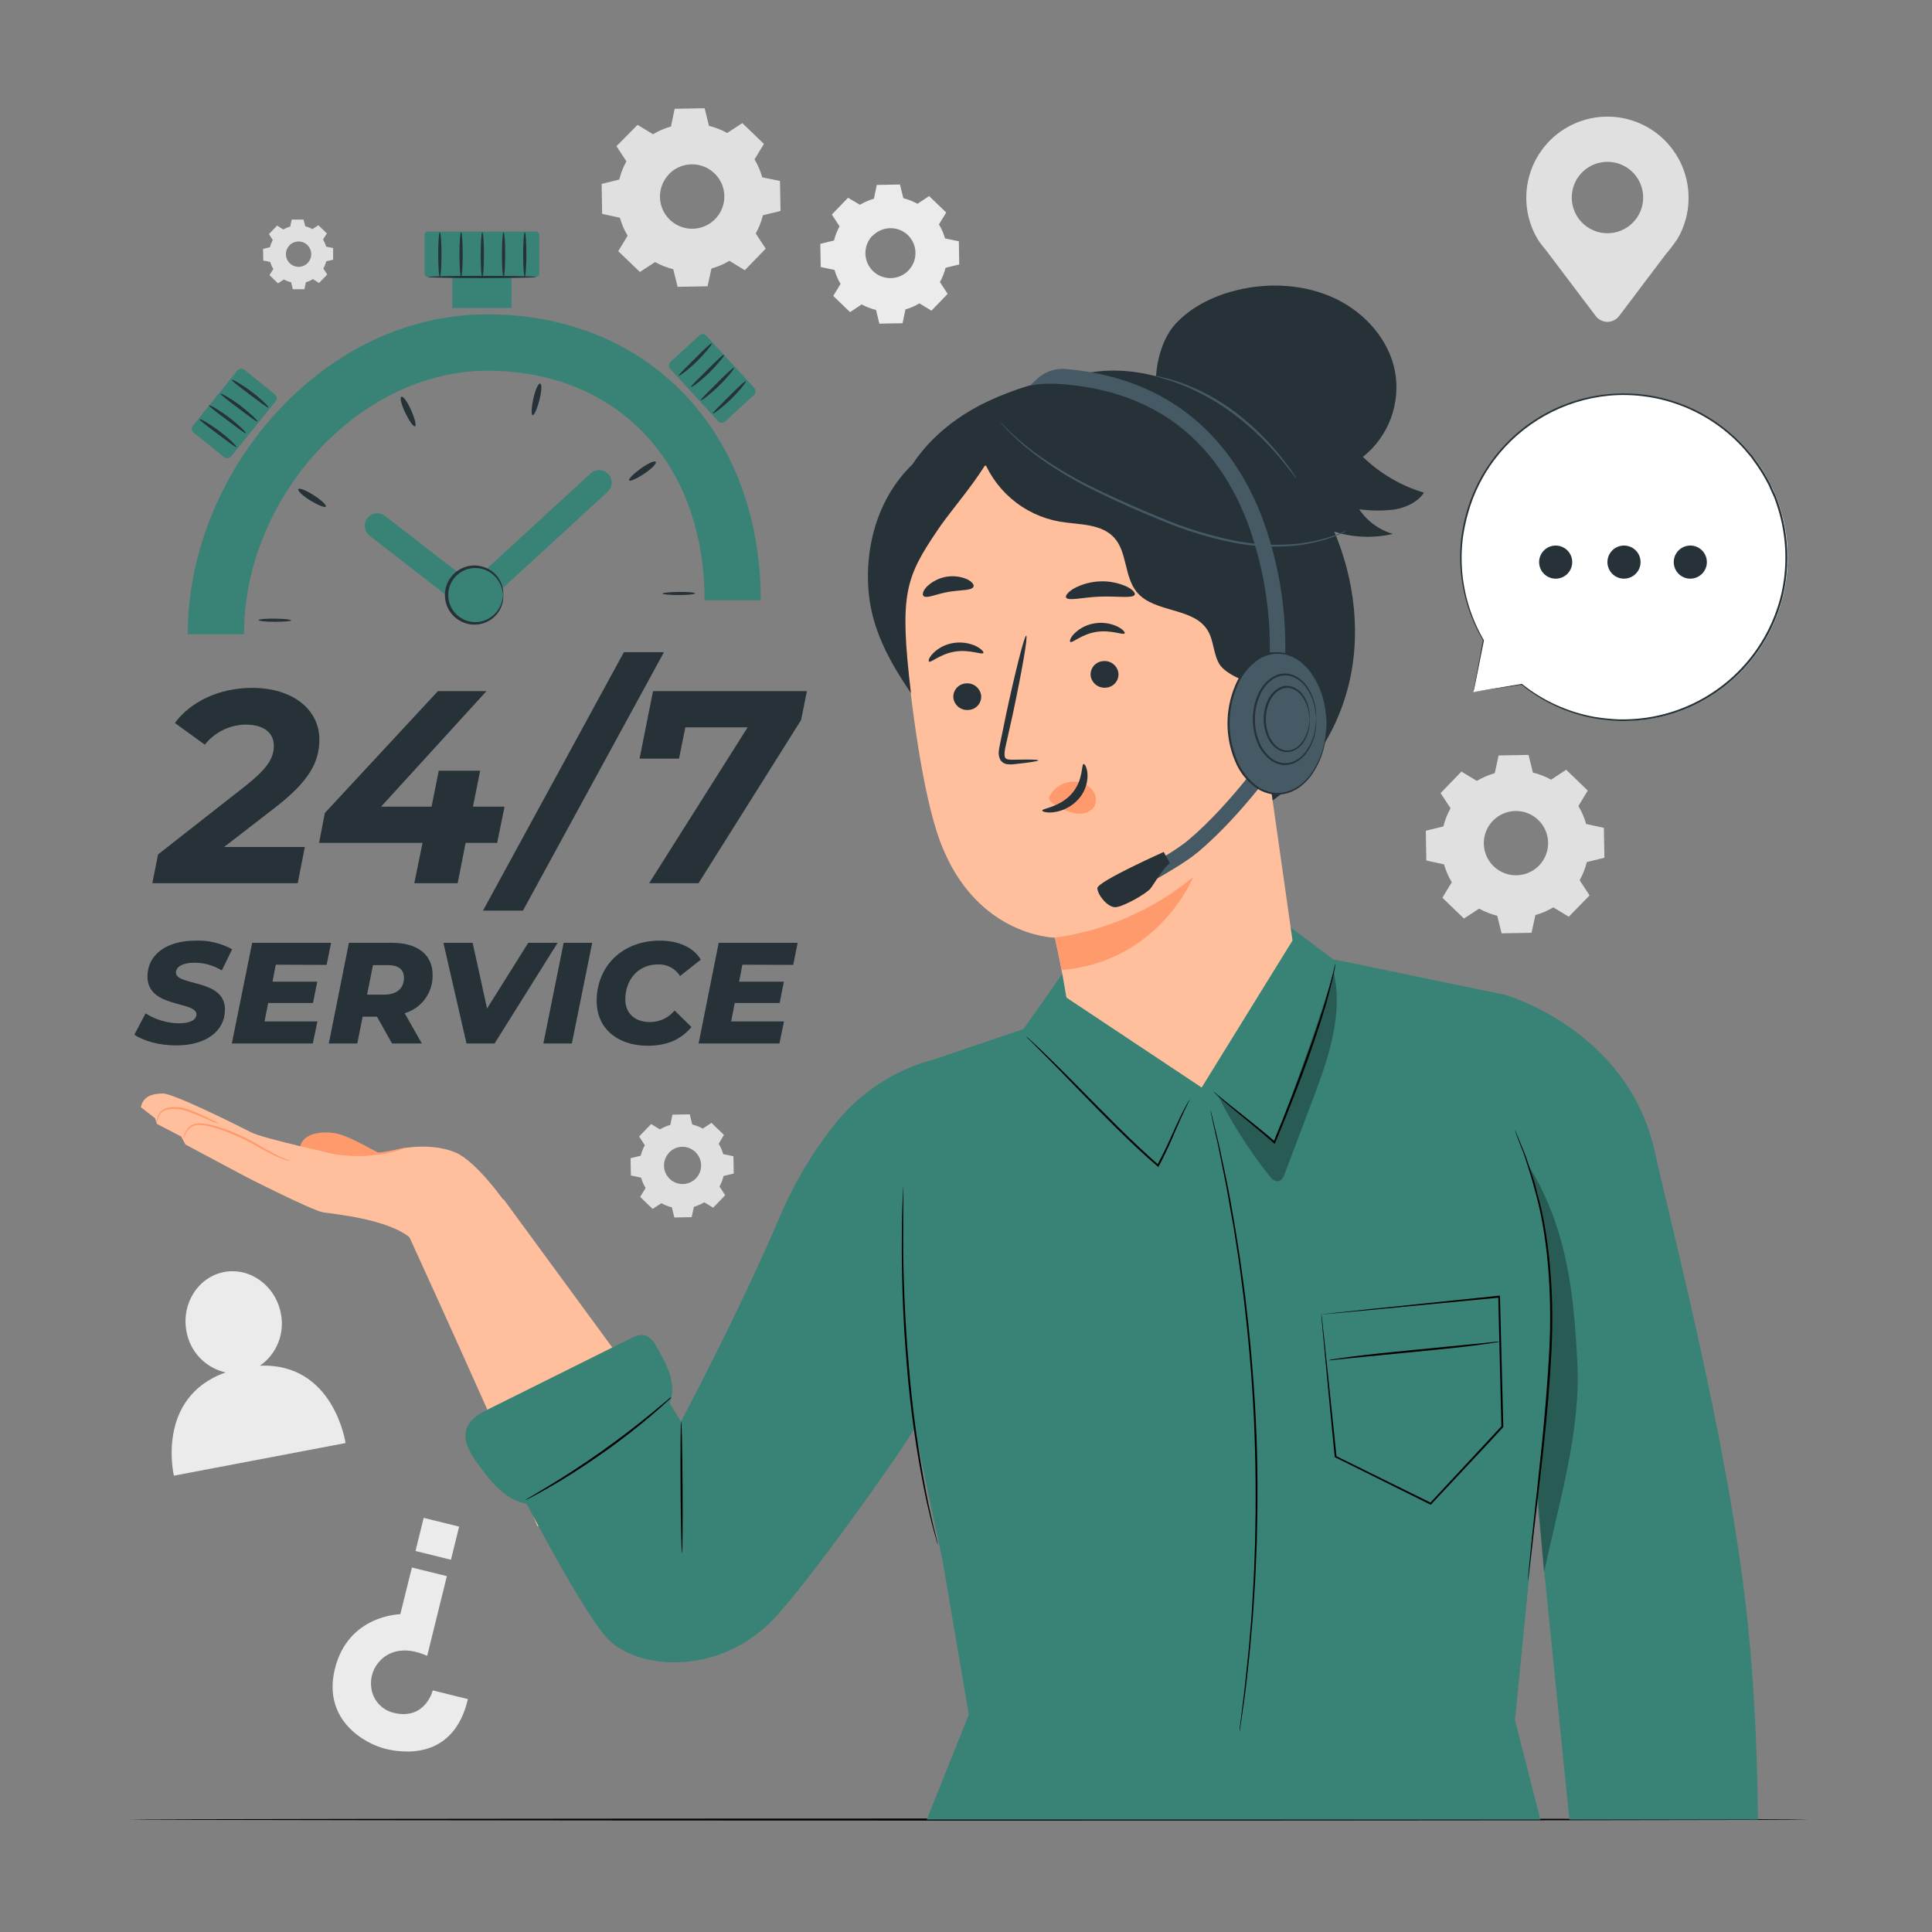 <svg width="137" height="137" viewBox="0 0 137 137" fill="none" xmlns="http://www.w3.org/2000/svg">
<rect x="0" y="0" width="137" height="137" fill="#808080" stroke="none"/>
<path d="M46.306 9.519C46.704 9.28 47.133 9.096 47.58 8.971L47.84 7.713L49.967 7.675L50.273 8.924C50.724 9.035 51.158 9.206 51.564 9.431L52.638 8.727L54.17 10.207L53.504 11.303C53.743 11.7 53.927 12.127 54.052 12.574L55.31 12.834L55.348 14.96L54.099 15.264C53.988 15.715 53.817 16.149 53.592 16.555L54.296 17.632L52.816 19.161L51.72 18.495C51.323 18.734 50.895 18.918 50.449 19.043L50.175 20.301L48.049 20.339L47.742 19.09C47.292 18.978 46.859 18.808 46.454 18.583L45.377 19.287L43.84 17.81L44.506 16.714C44.267 16.316 44.083 15.887 43.958 15.44L42.7 15.166L42.662 13.04L43.911 12.733C44.022 12.282 44.193 11.848 44.418 11.442L43.714 10.365L45.21 8.853L46.306 9.519ZM47.44 12.352C47.127 12.677 46.916 13.087 46.836 13.531C46.755 13.975 46.808 14.433 46.988 14.847C47.168 15.261 47.467 15.613 47.846 15.857C48.226 16.101 48.669 16.228 49.12 16.22C49.572 16.212 50.011 16.071 50.382 15.814C50.753 15.557 51.039 15.196 51.205 14.776C51.37 14.356 51.408 13.896 51.312 13.455C51.217 13.014 50.993 12.611 50.668 12.297C50.452 12.087 50.197 11.922 49.917 11.812C49.637 11.701 49.338 11.646 49.037 11.652C48.736 11.657 48.44 11.721 48.163 11.841C47.888 11.961 47.638 12.135 47.429 12.352H47.44Z" fill="#E0E0E0"/>
<path d="M46.799 80.085C47.029 79.946 47.276 79.84 47.533 79.767L47.684 79.041L48.912 79.019L49.087 79.74C49.347 79.802 49.598 79.9 49.832 80.03L50.452 79.624L51.334 80.477L50.964 81.104C51.102 81.334 51.209 81.58 51.282 81.838L52.008 81.989L52.03 83.216L51.309 83.392C51.246 83.652 51.149 83.903 51.019 84.137L51.424 84.756L50.572 85.639L49.939 85.255C49.709 85.393 49.462 85.501 49.205 85.576L49.046 86.31L47.819 86.332L47.643 85.611C47.383 85.548 47.132 85.451 46.898 85.321L46.279 85.726L45.396 84.874L45.78 84.241C45.642 84.011 45.534 83.764 45.459 83.507L44.736 83.356L44.714 82.129L45.435 81.953C45.498 81.693 45.595 81.442 45.725 81.208L45.32 80.589L46.172 79.707L46.805 80.09L46.799 80.085ZM47.454 81.729C47.273 81.916 47.151 82.153 47.104 82.41C47.057 82.666 47.088 82.931 47.192 83.17C47.296 83.41 47.468 83.613 47.688 83.754C47.907 83.895 48.163 83.968 48.424 83.963C48.685 83.959 48.938 83.877 49.153 83.728C49.367 83.579 49.532 83.37 49.627 83.127C49.723 82.885 49.744 82.619 49.688 82.364C49.633 82.109 49.502 81.877 49.315 81.696C49.191 81.575 49.045 81.48 48.884 81.416C48.724 81.351 48.553 81.319 48.38 81.321C48.207 81.323 48.036 81.359 47.877 81.427C47.719 81.495 47.575 81.594 47.454 81.718V81.729Z" fill="#E0E0E0"/>
<path d="M20.079 16.284C20.235 16.189 20.404 16.115 20.58 16.065L20.684 15.569H21.52L21.646 16.046C21.824 16.091 21.995 16.158 22.156 16.245L22.578 15.972L23.18 16.552L22.906 16.985C23.001 17.142 23.075 17.311 23.126 17.487L23.622 17.591V18.413L23.128 18.533C23.085 18.711 23.019 18.883 22.931 19.043L23.205 19.465L22.624 20.068L22.191 19.794C22.035 19.889 21.866 19.962 21.69 20.013L21.586 20.509H20.764L20.643 20.016C20.465 19.973 20.294 19.907 20.134 19.818L19.712 20.092L19.109 19.509L19.383 19.079C19.288 18.922 19.214 18.753 19.163 18.577L18.668 18.473L18.654 17.651L19.144 17.53C19.189 17.353 19.257 17.182 19.344 17.021L19.07 16.599L19.651 15.996L20.084 16.27L20.079 16.284ZM20.525 17.399C20.402 17.527 20.319 17.689 20.288 17.863C20.256 18.038 20.277 18.219 20.348 18.381C20.419 18.544 20.536 18.683 20.686 18.779C20.835 18.875 21.01 18.925 21.187 18.922C21.365 18.919 21.538 18.863 21.684 18.762C21.83 18.66 21.943 18.518 22.008 18.353C22.073 18.188 22.088 18.007 22.05 17.833C22.013 17.659 21.924 17.501 21.797 17.377C21.712 17.295 21.611 17.23 21.502 17.187C21.392 17.144 21.274 17.122 21.157 17.125C21.038 17.127 20.922 17.152 20.814 17.199C20.705 17.246 20.607 17.314 20.525 17.399Z" fill="#E0E0E0"/>
<path d="M60.981 14.522C61.291 14.335 61.623 14.191 61.971 14.092L62.173 13.114L63.817 13.084L64.056 14.056C64.407 14.142 64.745 14.275 65.061 14.451L65.883 13.903L67.097 15.07L66.582 15.914C66.769 16.224 66.914 16.557 67.012 16.906L67.993 17.109L68.02 18.753L67.05 18.991C66.962 19.344 66.828 19.684 66.65 20.002L67.198 20.84L66.05 22.03L65.196 21.512C64.886 21.698 64.554 21.843 64.206 21.942L64.001 22.92L62.357 22.95L62.118 21.977C61.764 21.894 61.422 21.762 61.102 21.586L60.28 22.134L59.088 20.986L59.606 20.131C59.419 19.82 59.275 19.487 59.176 19.139L58.198 18.936L58.167 17.292L59.14 17.054C59.226 16.703 59.359 16.366 59.535 16.051L58.987 15.213L60.135 14.023L60.981 14.522ZM61.864 16.714C61.62 16.967 61.457 17.286 61.395 17.632C61.332 17.978 61.374 18.334 61.514 18.656C61.655 18.978 61.887 19.251 62.183 19.441C62.478 19.63 62.824 19.728 63.175 19.721C63.526 19.715 63.867 19.605 64.156 19.404C64.444 19.203 64.666 18.922 64.795 18.595C64.923 18.268 64.951 17.91 64.876 17.567C64.802 17.224 64.626 16.911 64.374 16.667C64.204 16.507 64.005 16.381 63.788 16.298C63.57 16.214 63.338 16.174 63.104 16.181C62.871 16.187 62.642 16.239 62.429 16.335C62.216 16.43 62.024 16.566 61.864 16.736V16.714Z" fill="#EBEBEB"/>
<path d="M104.726 55.375C105.122 55.137 105.549 54.952 105.994 54.827L106.268 53.57L108.392 53.531L108.699 54.781C109.15 54.891 109.584 55.061 109.989 55.288L111.06 54.584L112.589 56.06L111.926 57.156C112.164 57.554 112.348 57.982 112.474 58.428L113.732 58.702L113.77 60.825L112.521 61.132C112.411 61.582 112.24 62.016 112.014 62.42L112.718 63.494L111.244 65.007L110.148 64.341C109.75 64.579 109.323 64.763 108.877 64.889L108.603 66.146L106.479 66.182L106.172 64.938C105.722 64.827 105.289 64.656 104.884 64.431L103.81 65.135L102.281 63.658L102.947 62.562C102.709 62.166 102.524 61.739 102.399 61.294L101.142 61.02L101.106 58.91L102.353 58.603C102.464 58.152 102.634 57.718 102.86 57.313L102.155 56.241L103.632 54.712L104.728 55.378L104.726 55.375ZM105.857 58.206C105.544 58.53 105.335 58.94 105.255 59.384C105.175 59.828 105.228 60.285 105.408 60.698C105.588 61.112 105.887 61.462 106.266 61.706C106.645 61.95 107.088 62.075 107.539 62.067C107.99 62.059 108.428 61.918 108.798 61.661C109.169 61.404 109.454 61.043 109.62 60.623C109.785 60.204 109.822 59.745 109.726 59.304C109.63 58.864 109.406 58.461 109.082 58.148C108.867 57.94 108.613 57.776 108.334 57.666C108.055 57.556 107.757 57.502 107.458 57.508C107.158 57.513 106.862 57.577 106.588 57.697C106.313 57.817 106.065 57.99 105.857 58.206Z" fill="#E0E0E0"/>
<path d="M119.738 14.034C119.74 13.149 119.537 12.276 119.146 11.482C118.755 10.688 118.186 9.995 117.484 9.456C116.781 8.918 115.964 8.549 115.096 8.378C114.227 8.207 113.331 8.239 112.477 8.471C111.623 8.702 110.834 9.128 110.171 9.714C109.508 10.301 108.99 11.032 108.656 11.852C108.322 12.672 108.181 13.557 108.245 14.44C108.309 15.323 108.576 16.179 109.025 16.941L109.041 16.963C109.26 17.336 109.537 17.602 109.816 17.991L113.162 22.419C113.259 22.544 113.384 22.646 113.526 22.716C113.669 22.786 113.825 22.823 113.984 22.823C114.143 22.823 114.299 22.786 114.442 22.716C114.584 22.646 114.709 22.544 114.806 22.419L118.094 18.065C118.393 17.715 118.672 17.349 118.93 16.969L118.943 16.952C119.465 16.069 119.74 15.061 119.738 14.034ZM113.984 16.539C113.483 16.538 112.994 16.389 112.578 16.111C112.162 15.832 111.838 15.437 111.647 14.974C111.456 14.511 111.406 14.002 111.504 13.511C111.602 13.02 111.843 12.569 112.197 12.216C112.552 11.862 113.003 11.621 113.494 11.524C113.985 11.426 114.494 11.476 114.956 11.668C115.419 11.86 115.814 12.184 116.092 12.601C116.37 13.017 116.519 13.506 116.519 14.007C116.519 14.34 116.453 14.669 116.326 14.976C116.198 15.284 116.011 15.563 115.776 15.798C115.541 16.033 115.261 16.22 114.954 16.347C114.646 16.474 114.317 16.539 113.984 16.539Z" fill="#E0E0E0"/>
<path d="M18.432 96.845C19.015 96.44 19.466 95.872 19.73 95.213C19.993 94.553 20.058 93.831 19.914 93.135C19.539 91.165 17.722 89.847 15.889 90.201C14.056 90.554 12.848 92.434 13.223 94.407C13.346 95.112 13.675 95.766 14.169 96.284C14.663 96.803 15.3 97.163 15.999 97.319C11.007 99.095 12.33 104.641 12.33 104.641L24.504 102.328C24.504 102.328 23.682 96.623 18.432 96.845Z" fill="#EBEBEB"/>
<path d="M33.181 120.486L30.688 119.867C30.688 119.867 30.17 121.971 27.973 121.47C27.548 121.381 27.161 121.162 26.866 120.843C26.572 120.525 26.384 120.122 26.329 119.691C26.277 119.331 26.311 118.963 26.429 118.618C26.546 118.273 26.744 117.961 27.005 117.708C27.603 117.11 28.693 116.702 30.293 117.417L31.688 111.765L29.208 111.154L28.386 114.466C28.386 114.466 24.69 114.507 23.748 118.338C22.843 122.004 25.92 123.664 27.329 124.01C28.408 124.275 32.137 124.919 33.181 120.486Z" fill="#EBEBEB"/>
<path d="M29.464 109.983L31.978 110.603L32.557 108.253L30.043 107.634L29.464 109.983Z" fill="#EBEBEB"/>
<path d="M128.265 129.027C128.265 129.065 101.594 129.098 68.703 129.098C35.812 129.098 9.138 129.054 9.138 129.027C9.138 128.999 35.801 128.955 68.703 128.955C101.605 128.955 128.265 128.985 128.265 129.027Z" fill="black"/>
<path d="M15.892 60.061H21.616L21.112 62.628H10.801L11.209 60.587L17.415 55.723C18.95 54.496 19.418 53.778 19.418 52.882C19.418 51.986 18.736 51.383 17.415 51.383C16.858 51.392 16.309 51.523 15.809 51.769C15.309 52.015 14.869 52.369 14.522 52.805L12.401 51.268C13.497 49.769 15.533 48.778 17.881 48.778C20.761 48.778 22.646 50.315 22.646 52.435C22.646 54.049 21.909 55.411 19.514 57.261L15.892 60.061Z" fill="#263238"/>
<path d="M35.253 59.77H33.017L32.453 62.628H29.378L29.962 59.77H22.627L23.035 57.65L31.052 49.01H34.494L27.025 57.2H30.603L31.11 54.652H34.047L33.54 57.2H35.779L35.253 59.77Z" fill="#263238"/>
<path d="M44.24 46.248H47.081L37.083 64.574H34.25L44.24 46.248Z" fill="#263238"/>
<path d="M57.217 49.01L56.808 51.054L49.534 62.628H46.032L53.014 51.578H48.599L48.15 53.797H45.35L46.306 49.01H57.217Z" fill="#263238"/>
<path d="M9.527 73.372L10.324 71.859C11.035 72.313 11.859 72.557 12.703 72.563C13.481 72.563 13.93 72.32 13.93 71.93C13.93 70.969 10.456 71.5 10.456 69.254C10.456 67.711 11.774 66.7 13.889 66.7C14.786 66.67 15.675 66.882 16.462 67.314L15.728 68.815C15.138 68.452 14.458 68.262 13.766 68.267C12.927 68.267 12.478 68.574 12.478 68.963C12.478 69.944 15.952 69.382 15.952 71.588C15.952 73.12 14.604 74.131 12.511 74.131C11.283 74.136 10.171 73.81 9.527 73.372Z" fill="#263238"/>
<path d="M19.555 68.407L19.323 69.612H22.498L22.194 71.122H19.016L18.758 72.432H22.509L22.18 73.994H16.44L17.881 66.856H23.479L23.161 68.421L19.555 68.407Z" fill="#263238"/>
<path d="M28.696 71.848L29.913 73.994H27.797L26.734 72.095H25.715L25.337 73.994H23.315L24.742 66.856H27.797C29.625 66.856 30.677 67.705 30.677 69.136C30.691 69.743 30.505 70.338 30.147 70.828C29.789 71.319 29.279 71.677 28.696 71.848ZM27.512 68.437H26.449L26.03 70.53H27.236C28.126 70.53 28.647 70.103 28.647 69.317C28.636 68.714 28.206 68.437 27.512 68.437Z" fill="#263238"/>
<path d="M39.541 66.856L35.072 73.994H33.08L31.442 66.856H33.516L34.538 71.514L37.459 66.856H39.541Z" fill="#263238"/>
<path d="M39.968 66.856H41.993L40.552 73.994H38.53L39.968 66.856Z" fill="#263238"/>
<path d="M42.308 70.991C42.308 68.508 44.136 66.7 46.791 66.7C48.109 66.7 49.183 67.182 49.693 68.048L48.224 69.212C48.06 68.947 47.827 68.73 47.55 68.585C47.274 68.441 46.963 68.373 46.651 68.39C45.262 68.39 44.341 69.462 44.341 70.87C44.341 71.832 44.996 72.476 46.09 72.476C46.423 72.477 46.753 72.404 47.055 72.262C47.357 72.12 47.624 71.912 47.835 71.654L49.03 72.826C48.224 73.799 47.172 74.155 45.895 74.155C43.709 74.136 42.308 72.859 42.308 70.991Z" fill="#263238"/>
<path d="M52.644 68.407L52.408 69.612H55.584L55.288 71.122H52.101L51.846 72.432H55.595L55.269 73.994H49.539L50.964 66.856H56.562L56.247 68.421L52.644 68.407Z" fill="#263238"/>
<path d="M17.303 44.98H13.311C13.311 39.423 15.56 33.746 19.481 29.389C23.608 24.811 28.965 22.29 34.551 22.29C45.969 22.29 53.945 30.625 53.945 42.566H49.961C49.961 32.831 43.772 26.29 34.56 26.29C25.529 26.282 17.303 35.193 17.303 44.98Z" fill="#398276"/>
<path d="M19.492 43.87C20.131 43.87 20.649 43.933 20.646 43.991C20.643 44.048 20.128 44.092 19.492 44.092C18.857 44.092 18.336 44.04 18.336 43.971C18.336 43.903 18.857 43.859 19.492 43.87Z" fill="#263238"/>
<path d="M22.249 35.119C22.797 35.469 23.167 35.828 23.106 35.924C23.046 36.02 22.558 35.825 22.01 35.494C21.462 35.162 21.098 34.798 21.155 34.688C21.213 34.579 21.715 34.771 22.249 35.119Z" fill="#263238"/>
<path d="M29.154 29.088C29.414 29.672 29.543 30.184 29.428 30.228C29.312 30.271 29.019 29.847 28.74 29.274C28.46 28.701 28.332 28.178 28.466 28.134C28.6 28.09 28.896 28.496 29.154 29.088Z" fill="#263238"/>
<path d="M38.25 28.37C38.092 28.989 37.875 29.466 37.768 29.444C37.661 29.422 37.683 28.896 37.82 28.269C37.957 27.641 38.171 27.173 38.302 27.197C38.434 27.222 38.409 27.753 38.25 28.37Z" fill="#263238"/>
<path d="M45.681 33.592C45.15 33.943 44.67 34.157 44.607 34.069C44.544 33.981 44.914 33.603 45.429 33.228C45.944 32.853 46.426 32.642 46.503 32.751C46.58 32.861 46.213 33.239 45.681 33.592Z" fill="#263238"/>
<path d="M48.128 42.196C47.492 42.196 46.974 42.147 46.974 42.092C46.974 42.037 47.49 41.982 48.128 41.974C48.767 41.966 49.282 42.012 49.284 42.078C49.287 42.144 48.772 42.196 48.128 42.196Z" fill="#263238"/>
<path d="M33.469 43.385C33.27 43.386 33.077 43.32 32.921 43.196L26.211 37.99C26.025 37.845 25.904 37.632 25.875 37.397C25.847 37.163 25.912 36.927 26.057 36.741C26.203 36.555 26.416 36.434 26.65 36.405C26.885 36.376 27.121 36.442 27.307 36.587L33.428 41.333L41.881 33.571C42.053 33.41 42.283 33.325 42.518 33.334C42.753 33.343 42.976 33.444 43.136 33.617C43.296 33.79 43.381 34.019 43.372 34.254C43.364 34.489 43.262 34.712 43.089 34.872L34.083 43.147C33.916 43.301 33.697 43.387 33.469 43.385Z" fill="#398276"/>
<path d="M38.02 16.421H30.326C30.207 16.421 30.11 16.518 30.11 16.637V19.424C30.11 19.543 30.207 19.64 30.326 19.64H38.02C38.14 19.64 38.237 19.543 38.237 19.424V16.637C38.237 16.518 38.14 16.421 38.02 16.421Z" fill="#398276"/>
<path d="M36.272 18.032H32.072V21.84H36.272V18.032Z" fill="#398276"/>
<path d="M16.835 26.274L13.679 30.181C13.557 30.333 13.581 30.556 13.732 30.678L15.89 32.42C16.042 32.543 16.264 32.519 16.387 32.367L19.542 28.46C19.665 28.308 19.641 28.085 19.489 27.963L17.332 26.221C17.18 26.098 16.957 26.122 16.835 26.274Z" fill="#398276"/>
<path d="M38.02 19.64C38.02 19.687 36.297 19.723 34.184 19.723C32.072 19.723 30.348 19.687 30.348 19.64C30.348 19.594 32.069 19.558 34.184 19.558C36.3 19.558 38.02 19.596 38.02 19.64Z" fill="#263238"/>
<path d="M16.763 31.696C16.72 31.746 16.139 31.302 15.421 30.762C14.703 30.222 14.119 29.784 14.155 29.729C14.191 29.674 14.834 30.03 15.56 30.576C16.287 31.121 16.804 31.65 16.763 31.696Z" fill="#263238"/>
<path d="M17.432 30.713C17.388 30.762 16.807 30.318 16.089 29.778C15.371 29.238 14.785 28.8 14.821 28.745C14.856 28.691 15.503 29.047 16.229 29.595C16.955 30.143 17.473 30.666 17.432 30.713Z" fill="#263238"/>
<path d="M18.251 29.888C18.21 29.937 17.629 29.493 16.911 28.954C16.193 28.414 15.618 27.975 15.643 27.921C15.667 27.866 16.325 28.222 17.048 28.77C17.772 29.318 18.295 29.841 18.251 29.888Z" fill="#263238"/>
<path d="M19.046 28.904C19.005 28.954 18.421 28.51 17.703 27.97C16.985 27.43 16.402 26.992 16.44 26.937C16.478 26.882 17.122 27.238 17.846 27.786C18.569 28.334 19.087 28.858 19.046 28.904Z" fill="#263238"/>
<path d="M53.487 27.509L50.09 23.809C49.958 23.665 49.735 23.655 49.591 23.788L47.548 25.663C47.404 25.795 47.395 26.018 47.527 26.162L50.923 29.862C51.055 30.006 51.279 30.015 51.423 29.883L53.465 28.008C53.609 27.876 53.619 27.653 53.487 27.509Z" fill="#398276"/>
<path d="M48.134 26.638C48.093 26.589 48.616 26.09 49.257 25.449C49.898 24.808 50.416 24.306 50.465 24.353C50.515 24.4 50.068 24.983 49.419 25.619C48.769 26.255 48.172 26.685 48.134 26.638Z" fill="#263238"/>
<path d="M49.008 27.444C48.964 27.395 49.49 26.896 50.128 26.255C50.767 25.613 51.29 25.112 51.339 25.159C51.389 25.205 50.939 25.789 50.293 26.425C49.646 27.06 49.046 27.49 49.008 27.444Z" fill="#263238"/>
<path d="M49.701 28.378C49.657 28.329 50.183 27.83 50.822 27.189C51.46 26.548 51.983 26.046 52.033 26.093C52.082 26.14 51.633 26.721 50.983 27.356C50.334 27.992 49.739 28.425 49.701 28.378Z" fill="#263238"/>
<path d="M50.556 29.318C50.512 29.269 51.038 28.77 51.676 28.129C52.315 27.488 52.838 26.986 52.888 27.033C52.937 27.079 52.487 27.663 51.838 28.299C51.189 28.934 50.594 29.356 50.556 29.318Z" fill="#263238"/>
<path d="M31.189 19.638C31.126 19.638 31.074 18.925 31.074 18.051C31.074 17.177 31.126 16.462 31.189 16.462C31.252 16.462 31.307 17.174 31.307 18.051C31.307 18.928 31.255 19.638 31.189 19.638Z" fill="#263238"/>
<path d="M32.696 19.638C32.633 19.638 32.581 18.925 32.581 18.051C32.581 17.177 32.633 16.462 32.696 16.462C32.759 16.462 32.812 17.174 32.812 18.051C32.812 18.928 32.759 19.638 32.696 19.638Z" fill="#263238"/>
<path d="M34.201 19.638C34.138 19.638 34.086 18.925 34.086 18.051C34.086 17.177 34.138 16.462 34.201 16.462C34.264 16.462 34.316 17.174 34.316 18.051C34.316 18.928 34.266 19.638 34.201 19.638Z" fill="#263238"/>
<path d="M35.708 19.638C35.642 19.638 35.593 18.925 35.593 18.051C35.593 17.177 35.642 16.462 35.708 16.462C35.773 16.462 35.823 17.174 35.823 18.051C35.823 18.928 35.771 19.638 35.708 19.638Z" fill="#263238"/>
<path d="M37.212 19.638C37.149 19.638 37.097 18.925 37.097 18.051C37.097 17.177 37.149 16.462 37.212 16.462C37.275 16.462 37.327 17.174 37.327 18.051C37.327 18.928 37.264 19.638 37.212 19.638Z" fill="#263238"/>
<path d="M35.098 43.614C35.883 42.829 35.883 41.556 35.098 40.77C34.312 39.985 33.039 39.985 32.254 40.77C31.468 41.556 31.468 42.829 32.254 43.614C33.039 44.4 34.312 44.4 35.098 43.614Z" fill="#398276"/>
<path d="M35.686 42.196C35.667 42.196 35.669 42.018 35.584 41.714C35.462 41.289 35.203 40.917 34.847 40.656C34.562 40.444 34.223 40.316 33.869 40.285C33.515 40.255 33.16 40.323 32.842 40.483C32.525 40.642 32.258 40.887 32.071 41.19C31.885 41.492 31.786 41.841 31.786 42.196C31.786 42.551 31.885 42.9 32.071 43.202C32.258 43.505 32.525 43.75 32.842 43.91C33.16 44.069 33.515 44.138 33.869 44.107C34.223 44.076 34.562 43.948 34.847 43.736C35.203 43.474 35.462 43.102 35.584 42.678C35.669 42.374 35.667 42.196 35.686 42.196C35.705 42.196 35.686 42.24 35.686 42.325C35.69 42.45 35.677 42.575 35.647 42.697C35.549 43.155 35.293 43.563 34.924 43.851C34.648 44.067 34.322 44.211 33.977 44.267C33.631 44.324 33.276 44.292 32.946 44.174C32.537 44.029 32.183 43.761 31.933 43.407C31.682 43.053 31.548 42.63 31.548 42.196C31.548 41.762 31.682 41.339 31.933 40.985C32.183 40.631 32.537 40.363 32.946 40.218C33.276 40.101 33.63 40.069 33.976 40.125C34.322 40.181 34.648 40.323 34.924 40.538C35.293 40.827 35.549 41.236 35.647 41.695C35.677 41.816 35.69 41.942 35.686 42.067C35.699 42.147 35.694 42.196 35.686 42.196Z" fill="#263238"/>
<path d="M104.468 49.084L107.904 48.536C110.156 50.353 113.006 51.262 115.894 51.084C118.783 50.907 121.5 49.655 123.512 47.575C125.524 45.495 126.685 42.738 126.767 39.846C126.85 36.953 125.847 34.134 123.956 31.944C122.066 29.753 119.424 28.349 116.551 28.007C113.677 27.665 110.78 28.411 108.428 30.097C106.077 31.783 104.441 34.288 103.842 37.119C103.244 39.95 103.726 42.903 105.194 45.396L104.468 49.084Z" fill="white"/>
<path d="M104.468 49.084C104.468 49.084 104.468 49.008 104.506 48.852L104.638 48.15C104.756 47.52 104.931 46.596 105.158 45.391C105.159 45.387 105.16 45.383 105.163 45.38C105.165 45.377 105.168 45.374 105.171 45.372C105.175 45.37 105.178 45.368 105.182 45.368C105.186 45.367 105.19 45.368 105.194 45.369C105.197 45.367 105.199 45.367 105.202 45.367C105.205 45.367 105.208 45.367 105.211 45.369L105.161 45.407C104.181 43.752 103.626 41.88 103.547 39.957C103.523 39.359 103.546 38.76 103.616 38.166C103.697 37.529 103.827 36.9 104.005 36.283C104.652 34.048 105.956 32.058 107.746 30.572C109.537 29.086 111.733 28.172 114.05 27.948C115.867 27.776 117.7 28.036 119.398 28.706C121.096 29.376 122.612 30.437 123.823 31.803L124.289 32.351C124.434 32.543 124.563 32.743 124.706 32.935C124.976 33.325 125.222 33.731 125.443 34.151C125.563 34.354 125.64 34.579 125.741 34.79C125.843 35.001 125.947 35.212 126.015 35.436C126.178 35.871 126.312 36.316 126.418 36.768C126.84 38.524 126.854 40.354 126.459 42.117C125.931 44.409 124.719 46.486 122.985 48.075C121.251 49.664 119.075 50.69 116.746 51.016C116.106 51.103 115.46 51.141 114.814 51.128C114.215 51.1 113.617 51.036 113.025 50.937C111.14 50.586 109.373 49.768 107.885 48.558H107.909L105.339 48.945L104.684 49.041L104.468 49.071L104.695 49.03L105.356 48.92L107.898 48.498H107.923C109.409 49.688 111.168 50.489 113.041 50.83C113.629 50.928 114.222 50.989 114.817 51.013C115.458 51.024 116.1 50.984 116.735 50.895C119.036 50.562 121.183 49.542 122.895 47.968C124.606 46.393 125.802 44.338 126.325 42.073C126.712 40.33 126.696 38.523 126.278 36.787C126.171 36.342 126.038 35.903 125.881 35.472C125.813 35.25 125.697 35.047 125.607 34.834C125.517 34.62 125.429 34.403 125.311 34.203C125.094 33.788 124.851 33.387 124.582 33.003C124.445 32.812 124.308 32.614 124.171 32.425L123.711 31.877C122.515 30.528 121.017 29.479 119.34 28.816C117.663 28.153 115.854 27.894 114.058 28.06C112.468 28.217 110.928 28.703 109.536 29.485C108.143 30.267 106.928 31.33 105.967 32.606C105.129 33.722 104.503 34.982 104.12 36.324C103.943 36.935 103.812 37.557 103.728 38.187C103.656 38.777 103.63 39.372 103.651 39.966C103.718 41.874 104.256 43.737 105.216 45.388C105.221 45.394 105.224 45.401 105.224 45.409C105.224 45.416 105.221 45.424 105.216 45.429C105.211 45.434 105.204 45.436 105.197 45.436C105.19 45.436 105.183 45.434 105.178 45.429L105.227 45.413C104.986 46.605 104.8 47.52 104.679 48.153C104.616 48.462 104.567 48.701 104.534 48.86C104.501 49.019 104.468 49.084 104.468 49.084Z" fill="#263238"/>
<path d="M118.686 39.861C118.685 39.629 118.754 39.401 118.883 39.207C119.012 39.014 119.195 38.863 119.41 38.773C119.625 38.684 119.862 38.66 120.09 38.706C120.318 38.751 120.528 38.863 120.692 39.028C120.857 39.192 120.969 39.402 121.014 39.63C121.06 39.858 121.036 40.095 120.947 40.31C120.857 40.525 120.706 40.708 120.513 40.837C120.319 40.966 120.091 41.035 119.859 41.034C119.548 41.033 119.25 40.91 119.03 40.69C118.81 40.47 118.687 40.172 118.686 39.861Z" fill="#263238"/>
<path d="M113.984 39.861C113.983 39.629 114.052 39.401 114.181 39.208C114.31 39.014 114.493 38.863 114.708 38.774C114.922 38.684 115.159 38.66 115.387 38.706C115.615 38.751 115.825 38.862 115.99 39.027C116.154 39.191 116.267 39.4 116.312 39.628C116.358 39.856 116.335 40.093 116.246 40.308C116.157 40.523 116.006 40.707 115.813 40.836C115.619 40.965 115.392 41.034 115.159 41.034C114.848 41.034 114.55 40.911 114.329 40.691C114.109 40.471 113.985 40.173 113.984 39.861Z" fill="#263238"/>
<path d="M109.296 40.448C109.18 40.246 109.126 40.015 109.141 39.783C109.156 39.551 109.24 39.329 109.381 39.145C109.523 38.96 109.716 38.822 109.936 38.747C110.156 38.672 110.393 38.664 110.618 38.725C110.843 38.785 111.044 38.91 111.198 39.085C111.351 39.26 111.449 39.476 111.479 39.707C111.51 39.937 111.471 40.172 111.368 40.38C111.265 40.589 111.103 40.762 110.902 40.878C110.631 41.033 110.311 41.075 110.01 40.994C109.709 40.914 109.452 40.717 109.296 40.448Z" fill="#263238"/>
<path d="M27.205 81.926C26.485 81.584 25.271 80.868 24.52 80.589C23.778 80.271 22.95 80.215 22.172 80.43C21.731 80.578 21.29 80.931 21.287 81.397L24.233 83.57L27.205 82.786V81.926Z" fill="#FF9A6C"/>
<path d="M23.983 81.896C23.983 81.896 18.692 80.748 17.81 80.296C16.928 79.844 12.33 77.542 11.56 77.542C10.79 77.542 10.133 77.75 9.993 78.517L10.998 79.298L11.127 79.698L12.848 80.594L13.152 81.159L17.536 83.499C17.536 83.499 22.134 85.833 22.901 85.965C23.668 86.096 27.499 86.417 29.137 87.811L35.713 85.11C35.713 85.11 33.814 82.414 32.351 81.748C31.047 81.156 28.858 81.156 27.326 81.784L23.983 81.896Z" fill="#FFBF9D"/>
<path d="M28.384 86.31C28.384 86.31 36.754 104.564 38.102 108.23C38.102 108.23 47.459 106.69 47.78 101.498L35.724 85.058L28.384 86.31Z" fill="#FFBF9D"/>
<path d="M20.61 82.31C20.61 82.31 20.577 82.31 20.52 82.31C20.434 82.301 20.35 82.284 20.268 82.258C19.968 82.166 19.676 82.049 19.396 81.907C19.04 81.734 18.627 81.507 18.172 81.252C17.944 81.126 17.706 80.992 17.456 80.863C17.207 80.734 16.936 80.622 16.659 80.501C16.147 80.269 15.617 80.077 15.075 79.926C14.579 79.802 14.103 79.709 13.744 79.83C13.605 79.886 13.478 79.969 13.373 80.076C13.267 80.182 13.185 80.309 13.13 80.449C13.09 80.556 13.043 80.66 12.99 80.761C12.99 80.761 12.99 80.729 13.004 80.674C13.022 80.59 13.047 80.507 13.078 80.427C13.126 80.299 13.192 80.179 13.273 80.068C13.379 79.917 13.528 79.801 13.7 79.734C13.912 79.663 14.138 79.64 14.36 79.668C14.609 79.693 14.855 79.736 15.097 79.797C15.651 79.943 16.192 80.133 16.714 80.367C16.988 80.487 17.262 80.6 17.517 80.734C17.772 80.868 18.007 81.008 18.235 81.137C18.687 81.397 19.092 81.633 19.44 81.814C19.71 81.961 19.989 82.09 20.276 82.2C20.49 82.279 20.61 82.296 20.61 82.31Z" fill="#FF9A6C"/>
<path d="M15.563 79.685C15.305 79.633 15.056 79.546 14.821 79.427C14.255 79.16 13.675 78.929 13.081 78.734C12.756 78.642 12.416 78.613 12.081 78.649C11.947 78.653 11.815 78.684 11.693 78.741C11.572 78.797 11.463 78.878 11.374 78.978C11.267 79.126 11.196 79.298 11.168 79.479C11.166 79.549 11.152 79.619 11.127 79.685C11.114 79.615 11.114 79.543 11.127 79.474C11.137 79.278 11.2 79.089 11.308 78.926C11.392 78.811 11.501 78.718 11.626 78.652C11.769 78.584 11.923 78.54 12.081 78.523C12.434 78.478 12.793 78.505 13.136 78.602C13.738 78.796 14.321 79.043 14.878 79.342C15.113 79.444 15.341 79.558 15.563 79.685Z" fill="#FF9A6C"/>
<path d="M28.77 81.378C28.77 81.378 28.696 81.422 28.556 81.471C28.356 81.544 28.152 81.606 27.945 81.657C27.265 81.835 26.568 81.938 25.866 81.967C25.163 81.997 24.46 81.955 23.767 81.841C23.493 81.794 23.29 81.748 23.145 81.707C23.067 81.695 22.992 81.67 22.923 81.633C22.923 81.611 23.252 81.674 23.783 81.74C24.472 81.825 25.167 81.853 25.86 81.825C26.554 81.789 27.244 81.697 27.923 81.551C28.43 81.452 28.751 81.359 28.77 81.378Z" fill="#FF9A6C"/>
<path d="M106.707 70.541L94.53 68.02L91.516 65.76L75.432 68.862C75.175 69.333 72.569 72.972 72.569 72.972L66.234 75.123C63.542 75.83 61.138 77.363 59.362 79.507C57.673 81.593 56.289 83.908 55.252 86.384C52.403 93.072 48.29 100.799 48.29 100.799L45.711 96.645L34.845 101.764C34.845 101.764 41.21 114.595 43.317 116.428C45.659 118.464 51.046 118.7 54.77 114.902C57.014 112.611 63.499 103.558 64.85 101.292L66.856 110.767L68.7 121.582L65.719 129.027H109.23L107.43 121.99C107.43 121.99 109.203 103.651 109.693 100.237C110.847 92.185 106.707 70.541 106.707 70.541Z" fill="#398276"/>
<path d="M106.707 70.541C106.707 70.541 115.42 72.985 117.338 81.647C118.5 86.894 122.445 101.851 123.834 114.165C124.656 121.486 124.634 128.251 124.656 129.027H111.285L105.619 72.985L106.707 70.541Z" fill="#398276"/>
<path d="M84.359 77.978C84.359 77.978 84.359 78.011 84.323 78.068L84.2 78.32C84.091 78.542 83.926 78.868 83.748 79.282C83.362 80.104 82.907 81.323 82.173 82.685L82.137 82.754L82.077 82.701C81.172 81.931 80.192 81.005 79.178 80.005C77.383 78.224 75.81 76.567 74.648 75.391L73.265 74.002L72.884 73.627C72.838 73.585 72.795 73.539 72.758 73.49C72.811 73.523 72.86 73.562 72.903 73.607L73.298 73.964C73.638 74.276 74.12 74.739 74.714 75.32C75.895 76.479 77.482 78.126 79.271 79.904C80.285 80.904 81.26 81.822 82.153 82.606L82.055 82.622C82.795 81.279 83.266 80.066 83.671 79.249C83.871 78.835 84.038 78.517 84.159 78.301C84.214 78.205 84.26 78.123 84.299 78.06C84.316 78.03 84.336 78.003 84.359 77.978Z" fill="black"/>
<path d="M94.7 68.33C94.699 68.395 94.691 68.459 94.675 68.522C94.648 68.659 94.615 68.84 94.574 69.07C94.475 69.541 94.3 70.221 94.075 71.048C93.601 72.692 92.834 74.964 91.883 77.416C91.382 78.715 90.888 79.942 90.428 81.03L90.393 81.115L90.324 81.055C89.083 79.959 87.97 79.096 87.217 78.454C86.839 78.134 86.543 77.876 86.343 77.695L86.121 77.487C86.069 77.438 86.044 77.413 86.047 77.41C86.079 77.427 86.108 77.447 86.135 77.471L86.37 77.665L87.266 78.394C88.036 79.019 89.157 79.865 90.412 80.956L90.308 80.981C90.76 79.885 91.25 78.663 91.749 77.367C92.689 74.901 93.47 72.668 93.966 71.021C94.212 70.199 94.393 69.525 94.514 69.056C94.566 68.834 94.609 68.656 94.642 68.508C94.657 68.448 94.676 68.388 94.7 68.33Z" fill="black"/>
<path d="M66.513 109.553C66.502 109.535 66.494 109.514 66.489 109.493L66.431 109.307C66.382 109.124 66.314 108.883 66.226 108.583C66.133 108.271 66.042 107.885 65.933 107.435C65.823 106.986 65.705 106.471 65.587 105.901C64.981 102.928 64.555 99.921 64.311 96.897C64.001 93.355 63.932 90.135 63.949 87.809C63.949 86.644 63.979 85.702 64.012 85.052C64.028 84.734 64.039 84.485 64.047 84.302C64.047 84.225 64.047 84.159 64.061 84.107C64.058 84.085 64.058 84.063 64.061 84.041C64.063 84.064 64.063 84.087 64.061 84.11V84.304C64.061 84.488 64.061 84.737 64.061 85.052C64.061 85.704 64.039 86.644 64.045 87.809C64.045 90.132 64.138 93.349 64.448 96.884C64.694 99.903 65.106 102.907 65.68 105.882C65.793 106.452 65.897 106.978 66.004 107.416C66.111 107.855 66.19 108.257 66.278 108.57L66.459 109.299L66.5 109.488C66.513 109.532 66.516 109.553 66.513 109.553Z" fill="black"/>
<path d="M107.43 80.148C107.446 80.171 107.459 80.197 107.468 80.225C107.493 80.282 107.526 80.356 107.564 80.449C107.652 80.657 107.77 80.951 107.923 81.32C108 81.512 108.09 81.721 108.178 81.953L108.438 82.721C108.531 82.995 108.63 83.293 108.737 83.606C108.844 83.918 108.915 84.26 109.011 84.614C109.833 87.433 110.244 91.513 110.008 95.977C109.773 100.44 109.247 104.471 108.912 107.364C108.745 108.811 108.608 109.986 108.512 110.808C108.466 111.206 108.427 111.521 108.4 111.743L108.367 111.987C108.365 112.015 108.359 112.042 108.351 112.069C108.347 112.041 108.347 112.014 108.351 111.987L108.37 111.74C108.392 111.515 108.422 111.192 108.457 110.803C108.534 109.981 108.655 108.808 108.811 107.353C109.11 104.443 109.614 100.427 109.855 95.971C110.096 91.516 109.69 87.458 108.904 84.639L108.63 83.63L108.356 82.748C108.268 82.474 108.186 82.214 108.109 81.978C108.033 81.742 107.94 81.531 107.866 81.34C107.723 80.964 107.613 80.671 107.531 80.46C107.498 80.364 107.471 80.29 107.449 80.23C107.438 80.204 107.432 80.176 107.43 80.148Z" fill="black"/>
<path d="M48.361 110.129C48.323 110.129 48.276 108.041 48.26 105.471C48.243 102.901 48.26 100.813 48.301 100.813C48.342 100.813 48.386 102.901 48.402 105.471C48.419 108.041 48.402 110.129 48.361 110.129Z" fill="black"/>
<path d="M87.899 122.774V122.659C87.899 122.577 87.921 122.467 87.938 122.325C87.976 122.023 88.028 121.593 88.097 121.04C88.132 120.766 88.171 120.45 88.214 120.113C88.258 119.776 88.291 119.404 88.332 119.017C88.412 118.223 88.521 117.321 88.606 116.318C88.647 115.82 88.688 115.294 88.735 114.748C88.781 114.203 88.803 113.633 88.839 113.044C88.921 111.866 88.957 110.603 89.003 109.277C89.064 106.622 89.055 103.701 88.918 100.64C88.781 97.58 88.502 94.67 88.192 92.031C88.02 90.713 87.869 89.461 87.674 88.296C87.584 87.713 87.505 87.148 87.4 86.609C87.296 86.069 87.212 85.551 87.126 85.055C86.959 84.066 86.768 83.178 86.611 82.394C86.532 82.003 86.461 81.638 86.392 81.299C86.324 80.959 86.25 80.66 86.187 80.386L85.913 79.123C85.885 78.983 85.861 78.874 85.844 78.794C85.828 78.715 85.825 78.679 85.825 78.679C85.839 78.715 85.85 78.751 85.858 78.789L85.943 79.115L86.247 80.375L86.463 81.285C86.535 81.619 86.611 81.981 86.696 82.381C86.858 83.162 87.058 84.049 87.231 85.039C87.322 85.534 87.413 86.052 87.505 86.592C87.603 87.14 87.683 87.688 87.779 88.28C87.976 89.447 88.132 90.7 88.31 92.017C88.625 94.659 88.894 97.571 89.047 100.635C89.201 103.698 89.19 106.624 89.121 109.282C89.069 110.611 89.031 111.874 88.943 113.052C88.905 113.642 88.877 114.211 88.831 114.759C88.784 115.307 88.735 115.831 88.691 116.332C88.614 117.335 88.496 118.25 88.417 119.028C88.371 119.426 88.327 119.796 88.288 120.124C88.25 120.453 88.198 120.771 88.157 121.05C88.077 121.598 88.014 122.031 87.973 122.33L87.921 122.664C87.917 122.701 87.91 122.738 87.899 122.774Z" fill="black"/>
<path d="M93.692 93.198H93.746L93.919 93.179L94.59 93.103L97.158 92.829L106.296 91.88H106.364V91.949C106.433 94.714 106.515 97.843 106.6 101.161V101.191L106.581 101.21L105.485 102.397L101.49 106.665L101.454 106.704L101.407 106.679L94.675 103.336L94.645 103.323V103.298C94.352 100.243 94.097 97.717 93.941 95.944C93.859 95.073 93.796 94.388 93.752 93.913C93.733 93.686 93.716 93.511 93.705 93.382C93.694 93.253 93.705 93.207 93.705 93.207C93.705 93.207 93.705 93.272 93.73 93.393C93.755 93.513 93.766 93.703 93.793 93.941C93.842 94.42 93.916 95.108 94.012 95.985C94.196 97.744 94.456 100.257 94.774 103.295L94.741 103.249L101.481 106.572L101.402 106.586L105.389 102.301L106.485 101.117L106.465 101.166C106.386 97.848 106.309 94.722 106.243 91.954L106.315 92.015L97.204 92.886L94.62 93.127L93.933 93.187L93.755 93.204L93.692 93.198Z" fill="black"/>
<path d="M106.38 95.127C106.225 95.171 106.067 95.201 105.906 95.218C105.6 95.267 105.156 95.33 104.605 95.401C103.509 95.541 101.977 95.703 100.292 95.864L95.974 96.286L94.667 96.423C94.508 96.449 94.348 96.461 94.188 96.459C94.343 96.416 94.501 96.386 94.662 96.369C94.968 96.319 95.412 96.256 95.963 96.185C97.059 96.045 98.591 95.884 100.279 95.722L104.594 95.3L105.901 95.163C106.06 95.138 106.22 95.126 106.38 95.127Z" fill="black"/>
<g opacity="0.3">
<path d="M109.027 105.904L109.488 111.502C110.504 106.707 112.102 101.553 111.852 96.659C111.603 91.765 111.143 87.083 108.386 82.652C109.585 85.988 110.134 89.522 110.006 93.064C109.753 98.791 109.027 105.904 109.027 105.904Z" fill="black"/>
</g>
<path d="M46.547 95.484C46.399 95.146 46.137 94.872 45.807 94.708C45.424 94.577 45.007 94.763 44.643 94.944L34.702 99.892C34.047 100.218 33.332 100.605 33.091 101.29C32.776 102.166 33.365 103.093 33.913 103.846C34.828 105.104 35.924 106.474 37.475 106.652L46.026 100.788C47.071 100.635 47.72 99.47 47.67 98.415C47.621 97.36 47.079 96.399 46.547 95.484Z" fill="#398276"/>
<path d="M47.627 99.067C47.601 99.103 47.572 99.135 47.539 99.163L47.265 99.418C47.029 99.637 46.681 99.947 46.246 100.32C45.372 101.068 44.13 102.062 42.684 103.076C41.237 104.09 39.914 104.926 38.908 105.49C38.409 105.778 38.001 106.002 37.716 106.15L37.387 106.318C37.311 106.356 37.27 106.372 37.267 106.367C37.298 106.337 37.334 106.312 37.374 106.293L37.689 106.101L38.856 105.402C39.84 104.811 41.179 103.961 42.61 102.95C44.04 101.939 45.289 100.961 46.172 100.235L47.221 99.366L47.495 99.133C47.588 99.089 47.624 99.062 47.627 99.067Z" fill="black"/>
<g opacity="0.3">
<path d="M94.571 68.958C93.401 72.843 91.763 77.238 90.379 81.014C89.201 80.013 87.551 78.69 86.37 77.687C87.387 79.704 88.607 81.611 90.012 83.378C90.176 83.584 90.395 83.808 90.65 83.759C90.905 83.71 91.02 83.447 91.108 83.211L93.264 77.504C94.272 74.835 95.245 71.722 94.571 68.958Z" fill="black"/>
</g>
<path d="M76.076 26.688C79.638 25.663 82.97 26.688 86.255 28.392C89.54 30.096 92.19 32.91 93.905 36.184C95.714 39.634 96.514 43.654 95.859 47.492C95.204 51.331 93.034 54.948 89.784 57.082C85.343 60.009 79.222 59.855 74.648 57.145C70.076 54.436 67.064 49.441 66.267 44.182C65.719 40.56 66.163 36.741 67.853 33.496C69.544 30.252 72.533 27.622 76.073 26.685" fill="#263238"/>
<path d="M87.77 37.837C87.083 36.513 87.113 34.943 86.737 33.496C85.915 30.315 83.011 28.017 79.855 27.099C76.92 26.241 73.525 26.885 70.265 28.359C68.034 29.37 66.004 30.921 64.672 32.976C63.801 34.353 63.272 35.919 63.129 37.542C62.986 39.166 63.233 40.8 63.85 42.308L80.123 38.029C81.816 39.124 83.551 40.256 85.51 40.769C86.08 40.945 86.686 40.972 87.269 40.848C87.559 40.779 87.822 40.629 88.029 40.415C88.235 40.201 88.376 39.931 88.433 39.64C88.502 38.987 88.069 38.415 87.77 37.837Z" fill="#263238"/>
<path d="M91.653 66.692L87.453 37.149C87.266 35.752 86.631 34.327 85.225 34.392L70.429 32.968C65.793 33.181 63.617 39.27 64.028 43.881C64.486 49.016 65.245 55.266 66.426 58.97C68.801 66.415 74.799 66.492 74.799 66.492C74.799 66.492 75.164 67.971 75.621 70.739L85.211 77.117L91.653 66.692Z" fill="#FFBF9D"/>
<path d="M67.604 49.501C67.641 49.756 67.776 49.987 67.981 50.145C68.186 50.302 68.444 50.373 68.7 50.342C68.826 50.333 68.949 50.299 69.062 50.242C69.174 50.185 69.274 50.105 69.356 50.009C69.437 49.912 69.499 49.8 69.536 49.68C69.573 49.559 69.587 49.432 69.574 49.306C69.537 49.051 69.401 48.82 69.197 48.663C68.992 48.505 68.735 48.433 68.478 48.462C68.352 48.472 68.229 48.507 68.117 48.564C68.004 48.622 67.904 48.702 67.823 48.798C67.742 48.895 67.68 49.007 67.643 49.127C67.605 49.248 67.592 49.375 67.604 49.501Z" fill="#263238"/>
<path d="M65.878 46.912C66.017 47.021 66.675 46.364 67.73 46.202C68.785 46.04 69.634 46.454 69.73 46.306C69.777 46.24 69.618 46.032 69.245 45.835C68.741 45.59 68.174 45.506 67.62 45.594C67.072 45.675 66.564 45.929 66.171 46.32C65.883 46.616 65.809 46.854 65.878 46.912Z" fill="#263238"/>
<path d="M77.339 47.917C77.375 48.173 77.51 48.405 77.715 48.562C77.92 48.72 78.178 48.791 78.435 48.761C78.561 48.752 78.684 48.718 78.797 48.661C78.909 48.604 79.01 48.524 79.091 48.428C79.172 48.331 79.234 48.219 79.271 48.099C79.309 47.978 79.322 47.851 79.309 47.725C79.273 47.469 79.138 47.238 78.933 47.08C78.728 46.922 78.47 46.851 78.213 46.881C78.087 46.891 77.965 46.925 77.852 46.982C77.74 47.04 77.64 47.119 77.558 47.215C77.477 47.312 77.416 47.424 77.378 47.544C77.34 47.665 77.327 47.791 77.339 47.917Z" fill="#263238"/>
<path d="M75.898 45.517C76.038 45.627 76.698 44.969 77.75 44.807C78.802 44.646 79.654 45.059 79.75 44.911C79.797 44.846 79.638 44.637 79.265 44.44C78.76 44.195 78.192 44.111 77.638 44.199C77.083 44.281 76.569 44.539 76.172 44.936C75.898 45.21 75.824 45.484 75.898 45.517Z" fill="#263238"/>
<path d="M73.629 53.92C73.629 53.86 72.953 53.846 71.873 53.874C71.599 53.874 71.325 53.874 71.262 53.696C71.199 53.518 71.237 53.205 71.319 52.874C71.473 52.185 71.635 51.463 71.804 50.706C72.462 47.621 72.9 45.103 72.772 45.078C72.643 45.054 72.013 47.544 71.352 50.613C71.196 51.372 71.045 52.098 70.906 52.792C70.851 53.112 70.728 53.485 70.928 53.866C70.98 53.955 71.053 54.031 71.14 54.088C71.227 54.145 71.326 54.18 71.429 54.192C71.584 54.213 71.74 54.213 71.895 54.192C72.972 54.077 73.635 53.978 73.629 53.92Z" fill="#263238"/>
<path d="M74.802 66.492C78.405 65.996 81.799 64.51 84.606 62.198C84.606 62.198 82.214 68.185 75.29 68.788L74.802 66.492Z" fill="#FF9A6C"/>
<path d="M74.462 56.392C74.624 56.109 74.855 55.872 75.133 55.704C75.412 55.535 75.729 55.44 76.054 55.428C76.291 55.414 76.527 55.448 76.75 55.529C76.973 55.609 77.177 55.734 77.35 55.896C77.518 56.05 77.634 56.252 77.683 56.475C77.732 56.697 77.711 56.929 77.624 57.14C77.402 57.581 76.821 57.765 76.298 57.688C75.774 57.588 75.275 57.385 74.829 57.091C74.697 57.023 74.579 56.93 74.481 56.817C74.434 56.765 74.402 56.7 74.392 56.63C74.381 56.56 74.391 56.489 74.421 56.425" fill="#FF9A6C"/>
<path d="M76.841 54.175C76.665 54.192 76.841 55.337 75.983 56.296C75.125 57.255 73.895 57.318 73.909 57.477C73.909 57.554 74.216 57.658 74.731 57.595C75.402 57.502 76.019 57.175 76.473 56.671C76.909 56.189 77.14 55.556 77.117 54.907C77.087 54.422 76.917 54.159 76.841 54.175Z" fill="#263238"/>
<path d="M75.597 42.371C75.745 42.645 76.775 42.347 78.032 42.306C79.29 42.264 80.342 42.451 80.466 42.169C80.52 42.034 80.307 41.793 79.86 41.577C79.27 41.319 78.63 41.199 77.987 41.226C77.345 41.252 76.716 41.425 76.15 41.73C75.725 41.982 75.531 42.243 75.597 42.371Z" fill="#263238"/>
<path d="M65.486 42.262C65.708 42.473 66.396 42.114 67.267 41.969C68.138 41.823 68.911 41.884 69.031 41.607C69.089 41.473 68.936 41.254 68.579 41.075C68.104 40.871 67.579 40.812 67.071 40.905C66.562 40.999 66.093 41.241 65.722 41.601C65.445 41.895 65.382 42.158 65.486 42.262Z" fill="#263238"/>
<path d="M90.165 35.308C88.171 31.077 80.953 25.825 76.372 26.764L69.58 32.179C69.987 33.407 70.72 34.503 71.699 35.35C72.678 36.197 73.867 36.763 75.142 36.99C76.498 37.215 78.087 37.113 79.013 38.133C79.939 39.152 79.718 40.906 80.614 41.988C81.855 43.489 84.639 43.04 85.641 44.711C86.083 45.44 86.031 46.388 86.48 47.112C87.083 48.073 89.847 49.03 90.864 48.542C91.88 48.054 91.65 46.235 91.872 45.229C92.253 43.517 91.891 42.703 91.573 41.815C90.831 39.711 91.119 37.324 90.165 35.308Z" fill="#263238"/>
<path d="M87.831 49.868C87.746 49.298 88.198 47.86 88.746 47.676C90.209 47.216 92.93 46.922 93.535 50.726C94.357 55.932 88.976 55.682 88.94 55.534C88.905 55.386 88.127 51.824 87.831 49.868Z" fill="#FFBF9D"/>
<path d="M90.215 53.315C90.236 53.293 90.316 53.364 90.489 53.408C90.718 53.468 90.963 53.434 91.168 53.315C91.683 53.027 92.006 52.082 91.883 51.139C91.825 50.692 91.668 50.263 91.423 49.884C91.349 49.73 91.237 49.595 91.1 49.493C90.962 49.391 90.801 49.324 90.631 49.298C90.522 49.287 90.414 49.314 90.323 49.375C90.233 49.437 90.168 49.528 90.138 49.632C90.091 49.788 90.138 49.887 90.113 49.906C90.088 49.925 89.99 49.838 89.995 49.616C90.004 49.483 90.058 49.358 90.149 49.26C90.274 49.128 90.446 49.051 90.628 49.046C91.034 49.01 91.45 49.32 91.702 49.701C91.996 50.116 92.184 50.597 92.25 51.101C92.385 52.153 92.004 53.219 91.286 53.567C91.153 53.63 91.008 53.663 90.861 53.663C90.714 53.663 90.569 53.63 90.436 53.567C90.245 53.43 90.198 53.326 90.215 53.315Z" fill="#FF9A6C"/>
<path d="M70.917 30.428C70.678 32.62 67.755 35.702 66.533 37.519C64.184 40.985 63.768 42.095 64.596 49.153C63.039 46.859 61.79 44.58 61.581 41.815C61.373 39.05 62.069 36.182 63.757 33.984C65.445 31.787 68.16 30.34 70.93 30.422" fill="#263238"/>
<path d="M83.332 22.994C84.428 21.786 86.011 20.999 87.655 20.588C89.998 20.002 92.571 20.161 94.703 21.18C96.834 22.2 98.484 24.112 98.914 26.304C99.126 27.43 99.026 28.592 98.626 29.666C98.227 30.74 97.542 31.684 96.645 32.398C97.864 33.58 99.35 34.45 100.977 34.935C100.533 35.601 99.714 35.99 98.887 36.13C98.055 36.234 97.213 36.228 96.382 36.113C96.949 36.96 97.797 37.58 98.777 37.861C97.428 38.173 96.022 38.126 94.697 37.727C93.401 37.334 92.161 36.777 91.006 36.069C86.998 33.743 84.787 31.705 82.079 28.123C81.726 26.578 82.227 24.205 83.332 22.994Z" fill="#263238"/>
<path d="M91.974 33.976C89.031 29.677 85.285 27.378 81.896 26.663L91.974 33.976Z" fill="#263238"/>
<path d="M81.896 26.663C82.051 26.725 82.212 26.774 82.375 26.808C82.685 26.896 83.132 27.03 83.669 27.236C85.067 27.779 86.381 28.517 87.573 29.428C88.765 30.336 89.852 31.376 90.812 32.527C91.174 32.973 91.467 33.349 91.656 33.595C91.75 33.735 91.856 33.866 91.974 33.987C91.894 33.837 91.803 33.694 91.7 33.559C91.524 33.285 91.245 32.916 90.891 32.464C89.955 31.278 88.876 30.212 87.68 29.291C86.474 28.371 85.134 27.641 83.707 27.126C83.277 26.973 82.837 26.846 82.392 26.745C82.229 26.705 82.063 26.677 81.896 26.663Z" fill="#455A64"/>
<path d="M95.481 37.639L95.415 37.661L95.223 37.738C95.059 37.809 94.812 37.902 94.489 38.012C93.575 38.318 92.627 38.511 91.667 38.587C90.242 38.693 88.81 38.601 87.412 38.313C85.698 37.953 84.023 37.431 82.408 36.754C80.682 36.05 79.055 35.327 77.605 34.617C76.318 33.994 75.078 33.276 73.898 32.469C73.104 31.922 72.355 31.314 71.656 30.65C71.404 30.417 71.224 30.222 71.109 30.102L70.963 29.956C70.93 29.926 70.914 29.91 70.911 29.913C70.909 29.915 70.911 29.932 70.952 29.967L71.087 30.124C71.204 30.261 71.38 30.461 71.635 30.702C72.321 31.385 73.064 32.01 73.857 32.568C75.033 33.394 76.273 34.127 77.564 34.76C79.016 35.48 80.641 36.209 82.37 36.916C83.995 37.595 85.681 38.115 87.406 38.47C88.819 38.752 90.264 38.831 91.7 38.705C92.659 38.618 93.603 38.41 94.511 38.086C94.831 37.963 95.075 37.861 95.237 37.779L95.421 37.689C95.462 37.653 95.484 37.642 95.481 37.639Z" fill="#455A64"/>
<path d="M79.956 63.442L79.46 62.472C79.496 62.453 82.937 60.688 84.26 59.576C87.379 56.956 90.245 52.772 90.275 52.726L91.179 53.342C91.058 53.52 88.201 57.694 84.965 60.411C83.54 61.601 80.101 63.368 79.956 63.442Z" fill="#455A64"/>
<path d="M82.518 60.414C82.518 60.414 77.816 62.513 77.816 62.979C77.816 63.445 78.561 64.376 79.12 64.33C79.679 64.283 81.296 63.373 81.586 63.001C81.877 62.628 82.392 61.669 82.956 61.203L82.518 60.414Z" fill="#263238"/>
<path d="M91.141 46.306L90.045 46.254C90.084 43.093 89.54 39.953 88.439 36.99C86.061 30.863 81.488 27.575 74.851 27.214C74.248 27.187 73.643 27.229 73.048 27.337L73.528 26.882C73.76 26.663 74.03 26.487 74.325 26.364C74.729 26.195 75.169 26.128 75.605 26.167C83.984 26.893 87.77 32.22 89.472 36.626C90.631 39.719 91.197 43.003 91.141 46.306Z" fill="#455A64"/>
<path d="M90.593 56.271C92.51 56.271 94.064 54.036 94.064 51.279C94.064 48.522 92.51 46.287 90.593 46.287C88.675 46.287 87.121 48.522 87.121 51.279C87.121 54.036 88.675 56.271 90.593 56.271Z" fill="#455A64"/>
<path d="M94.064 51.279C94.061 51.256 94.061 51.233 94.064 51.211C94.064 51.156 94.064 51.09 94.048 51.008C94.035 50.749 94.009 50.491 93.968 50.235C93.827 49.291 93.459 48.395 92.897 47.624C92.708 47.375 92.489 47.149 92.245 46.953C91.979 46.743 91.68 46.581 91.36 46.473C91.017 46.362 90.654 46.328 90.297 46.372C89.918 46.429 89.556 46.564 89.234 46.769C88.55 47.245 88.022 47.912 87.716 48.687C87.373 49.512 87.197 50.397 87.197 51.29C87.197 52.183 87.373 53.068 87.716 53.893C88.021 54.668 88.549 55.336 89.234 55.811C89.556 56.016 89.918 56.152 90.297 56.208C90.654 56.251 91.017 56.217 91.36 56.107C91.68 55.999 91.979 55.837 92.245 55.627C92.488 55.43 92.707 55.205 92.897 54.956C93.459 54.185 93.827 53.289 93.968 52.345C94.009 52.089 94.035 51.831 94.048 51.572C94.048 51.49 94.048 51.424 94.064 51.37C94.061 51.347 94.061 51.324 94.064 51.301C94.069 51.324 94.069 51.347 94.064 51.37V51.572C94.061 51.834 94.043 52.094 94.009 52.353C93.887 53.314 93.527 54.229 92.963 55.017C92.771 55.275 92.548 55.508 92.3 55.712C92.026 55.934 91.715 56.105 91.382 56.219C91.023 56.337 90.642 56.376 90.267 56.332C89.87 56.275 89.49 56.135 89.151 55.921C88.442 55.438 87.894 54.755 87.576 53.959C87.223 53.117 87.042 52.214 87.042 51.301C87.042 50.388 87.223 49.485 87.576 48.643C87.894 47.847 88.442 47.164 89.151 46.681C89.49 46.467 89.87 46.327 90.267 46.27C90.642 46.227 91.023 46.265 91.382 46.383C91.715 46.497 92.026 46.668 92.3 46.89C92.549 47.093 92.772 47.327 92.963 47.586C93.528 48.372 93.888 49.288 94.009 50.249C94.043 50.507 94.061 50.767 94.064 51.027V51.233C94.066 51.248 94.066 51.264 94.064 51.279Z" fill="#263238"/>
<path d="M91.127 54.178C92.348 54.178 93.338 52.755 93.338 51C93.338 49.244 92.348 47.821 91.127 47.821C89.906 47.821 88.916 49.244 88.916 51C88.916 52.755 89.906 54.178 91.127 54.178Z" fill="#455A64"/>
<path d="M93.338 51C93.322 51 93.338 50.758 93.259 50.334C93.167 49.738 92.932 49.174 92.574 48.69C92.33 48.358 91.992 48.106 91.604 47.969C91.388 47.9 91.16 47.878 90.935 47.906C90.698 47.941 90.471 48.026 90.269 48.156C89.839 48.455 89.507 48.874 89.313 49.361C89.096 49.882 88.985 50.441 88.987 51.005C88.984 51.569 89.095 52.129 89.313 52.649C89.507 53.136 89.839 53.555 90.269 53.855C90.471 53.984 90.698 54.069 90.935 54.104C91.16 54.132 91.388 54.111 91.604 54.041C91.992 53.904 92.33 53.653 92.574 53.32C92.932 52.836 93.167 52.272 93.259 51.676C93.327 51.252 93.322 51.011 93.338 51.013C93.342 51.071 93.342 51.129 93.338 51.186C93.338 51.353 93.327 51.519 93.305 51.685C93.233 52.299 93.005 52.886 92.645 53.389C92.394 53.744 92.04 54.014 91.631 54.162C91.4 54.24 91.155 54.266 90.913 54.238C90.656 54.199 90.411 54.105 90.193 53.964C89.737 53.655 89.384 53.217 89.179 52.707C88.953 52.167 88.836 51.589 88.836 51.004C88.836 50.419 88.953 49.84 89.179 49.301C89.384 48.79 89.737 48.352 90.193 48.043C90.41 47.903 90.655 47.809 90.91 47.769C91.153 47.741 91.399 47.768 91.631 47.846C92.04 47.994 92.394 48.264 92.645 48.619C93.005 49.122 93.233 49.708 93.305 50.323C93.327 50.488 93.338 50.655 93.338 50.822C93.342 50.881 93.342 50.94 93.338 51Z" fill="#263238"/>
<path d="M91.28 53.285C92.158 53.285 92.87 52.262 92.87 51C92.87 49.738 92.158 48.715 91.28 48.715C90.403 48.715 89.691 49.738 89.691 51C89.691 52.262 90.403 53.285 91.28 53.285Z" fill="#455A64"/>
<path d="M92.87 51C92.856 51 92.856 50.827 92.806 50.523C92.736 50.095 92.565 49.691 92.308 49.342C92.135 49.105 91.894 48.927 91.617 48.83C91.46 48.779 91.293 48.765 91.129 48.788C90.966 48.812 90.809 48.872 90.672 48.964C90.078 49.356 89.762 50.178 89.76 50.997C89.757 51.816 90.078 52.641 90.672 53.033C90.809 53.125 90.966 53.185 91.129 53.208C91.293 53.231 91.46 53.217 91.617 53.167C91.894 53.07 92.135 52.891 92.308 52.655C92.565 52.306 92.736 51.901 92.806 51.474C92.856 51.169 92.856 50.997 92.87 51C92.876 51.041 92.876 51.082 92.87 51.123C92.871 51.243 92.865 51.363 92.85 51.482C92.801 51.927 92.639 52.353 92.379 52.718C92.194 52.97 91.937 53.161 91.642 53.266C91.474 53.322 91.295 53.342 91.119 53.323C90.932 53.297 90.752 53.232 90.593 53.131C90.261 52.907 90.004 52.588 89.856 52.216C89.691 51.826 89.606 51.407 89.606 50.983C89.606 50.56 89.691 50.14 89.856 49.75C90.004 49.378 90.261 49.059 90.593 48.835C90.752 48.734 90.932 48.669 91.119 48.643C91.295 48.625 91.474 48.644 91.642 48.701C91.937 48.805 92.194 48.996 92.379 49.249C92.639 49.614 92.801 50.039 92.85 50.484C92.865 50.604 92.871 50.724 92.87 50.843C92.879 50.895 92.879 50.948 92.87 51Z" fill="#263238"/>
</svg>
